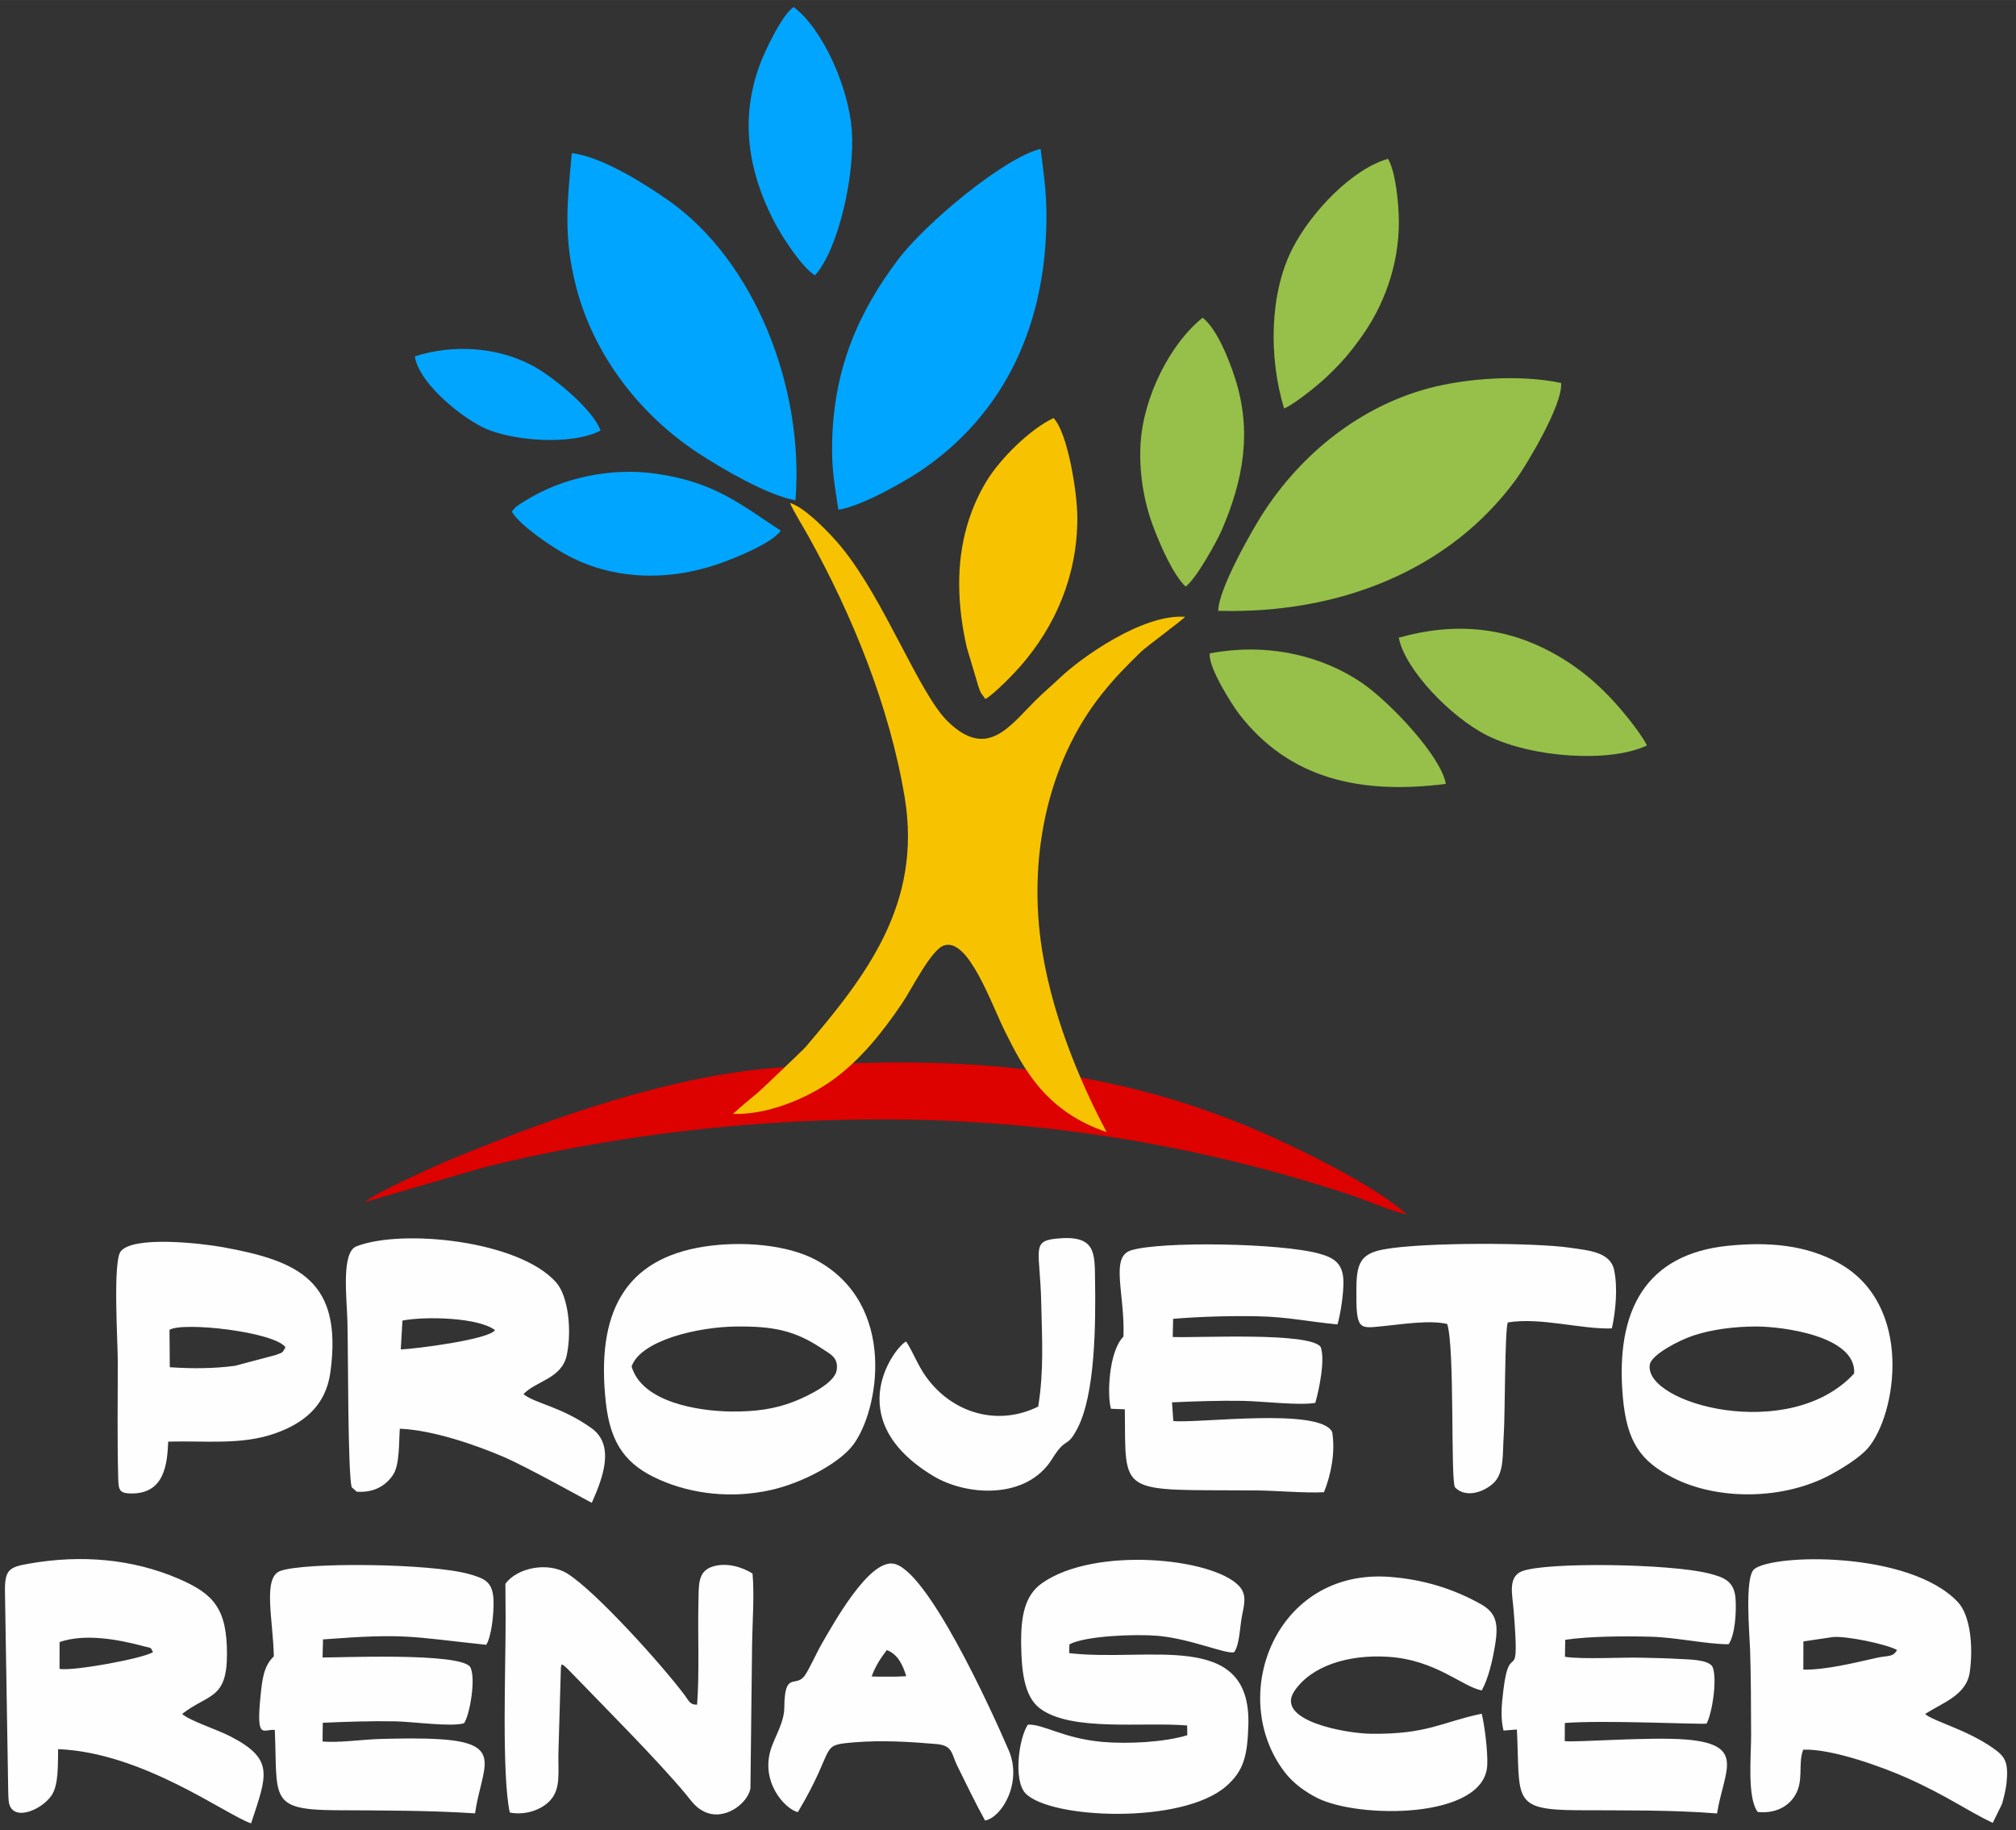 <?xml version="1.0" encoding="UTF-8"?>
<!DOCTYPE svg PUBLIC "-//W3C//DTD SVG 1.1//EN" "http://www.w3.org/Graphics/SVG/1.1/DTD/svg11.dtd">
<!-- Creator: CorelDRAW -->
<svg xmlns="http://www.w3.org/2000/svg" xml:space="preserve" width="72.87mm" height="66.143mm" version="1.1" style="shape-rendering:geometricPrecision; text-rendering:geometricPrecision; image-rendering:optimizeQuality; fill-rule:evenodd; clip-rule:evenodd"
viewBox="0 0 7287.02 6614.26"
 xmlns:xlink="http://www.w3.org/1999/xlink"
 xmlns:xodm="http://www.corel.com/coreldraw/odm/2003">
 <rect x="0" y="0" width="7287.02" height="6614.26" fill="#333333" stroke="none"/>
 <defs>
  <style type="text/css">
   <![CDATA[
    .fil0 {fill:#FEFEFE}
    .fil3 {fill:#00A5FF}
    .fil5 {fill:#02A5FD}
    .fil4 {fill:#96C049}
    .fil1 {fill:#DD0100}
    .fil2 {fill:#F7C301}
   ]]>
  </style>
 </defs>
 <g id="Camada_x0020_1">
  <g id="_2830349333040">
   <g id="_1503698958736">
    <path class="fil0" d="M4461.57 5970.43c18.92,-28.09 19.86,-87.72 27.18,-127.68 7.78,-42.43 20.44,-78.7 -10.58,-111.51 -95.58,-101.1 -521.06,-143.49 -711.49,-9.76 -63.04,44.27 -77.46,120.17 -75.54,226.09 1.57,86.64 9.35,182.52 67.37,226.43 112.95,85.47 372.62,48.41 532.49,61.96l0.65 35.12c-81.9,25.31 -214.99,32.35 -306.78,24.19 -142,-12.62 -210.65,-64.21 -269.39,-62.51 -33.48,49.5 -52.55,201.47 -9.28,247.82 87.09,93.29 565.56,114.12 725.29,-24.58 63.59,-55.21 77.76,-109.14 80.87,-223.35 9.39,-345.61 -362.4,-224.51 -647.74,-258.24l0.89 -31.7c58.31,-31.09 239.12,-37.55 317.21,-31.02 121.86,10.17 254.99,70.15 278.85,58.74zm-708.87 -887.15c-143.36,71.37 -308.4,27.17 -405.56,-107.74 -29.59,-41.08 -46.9,-89.42 -71.72,-127.18 -35.6,13.83 -246.4,278.62 98.16,485.99 120.66,72.61 337.48,86.46 429.53,-61.95 52.05,-83.93 51.72,-34.54 90.9,-109.18 65.41,-124.6 66.45,-380.94 64.17,-533.15 -1.52,-101.9 5.18,-169.3 -142.75,-153.39 -88.47,9.52 -56.04,44.17 -51.87,230.43 2.94,131.52 10.08,246.73 -10.86,376.17zm1478.4 -298.31c27.77,85.65 11.73,557.74 27.83,589.84 37.28,40.11 103.62,19.11 139.93,-15.39 39.4,-37.44 31.79,-107.33 36.55,-172.96 4.98,-68.6 3.42,-378.16 14.65,-407.14 118.93,-19.57 265.52,25.43 376.12,21.58 13.38,-58.89 22.15,-147.14 8.06,-211.73 -14.12,-64.77 -92.63,-69.97 -157.98,-79.66 -128.77,-19.1 -532.48,-20.4 -674.35,5.74 -82.92,15.27 -98.14,49.83 -99.08,137.75 -1.68,158.6 8.24,148.18 98.73,139.49 63.5,-6.09 166.35,-22.81 229.54,-7.52zm-2080.32 1273.92c13.5,-38.7 35.78,-70.9 54.74,-95.46 40.16,15.23 57.86,53.95 70.23,94.45l-37.58 1.57 -53.9 0.11 -33.49 -0.67zm-266.76 490.17c144.61,-243.03 70.58,-241.42 207.61,-252.47 97.32,-7.84 196.13,-1.82 292.84,6.38 60.08,5.09 54.66,35.96 75.19,77.8 31.99,65.26 68.95,140.82 100.86,198.59 59.83,-10.31 136.07,-136.39 85.51,-253.94 -64.52,-150.01 -296.93,-658.43 -418.08,-674.51 -89.03,-11.81 -214.56,215.6 -257.85,290.2 -16.64,28.67 -47.51,96.33 -61.8,115.44 -33.25,44.44 -72.42,-19.73 -73.34,114.84 -0.33,47.92 -27.29,93.69 -44.07,137.19 -49.23,127.66 47.16,230.08 93.13,240.48zm2472.04 -439.98c24.07,-43.83 38.6,-106.42 48.34,-165.65 12.93,-78.69 2.28,-115.9 -52.51,-146.48 -94.93,-52.99 -202.24,-88.27 -327.61,-97.95 -414.18,-31.97 -590.56,432.32 -380.21,706.07 30.07,39.14 71.77,69.52 116.17,92.27 148.19,75.92 606.33,78.45 615.57,-118.04 2.31,-49.2 -9.45,-143.27 -20,-185.86 -142.73,29.36 -195.26,75.16 -400.84,72.44 -90.87,-1.21 -349.46,-47.37 -275.76,-155.11 61.41,-89.76 192.79,-132.08 337.5,-123.1 173.9,10.79 269.88,109.2 339.35,121.41zm-4743.43 -1303.01c47.99,-30.04 378.09,6.89 419.2,62.84 -12.38,23.9 -10.84,18.03 -36.08,28.36l-146.56 38.79c-74.47,10.11 -154.26,10.6 -235.43,5.13l-1.13 -135.12zm-4.61 403.99c132.54,-3.82 263.97,13.18 385.09,-29.28 105.33,-36.93 184.54,-100.22 201.12,-221.64 44.99,-329.41 -113.33,-401.98 -388.68,-451.81 -77.39,-14.01 -324.02,-42.35 -369.3,15.32 -28.92,36.83 -10.39,328.69 -10.46,400.19 -0.14,140.1 -2.25,284.51 1.63,424.17 1.1,39.6 6.86,50.14 46.8,50.46 121.83,0.99 130.13,-108.21 133.8,-187.41zm1419.47 813.86c5.43,-1.86 -8.87,-26.98 36.43,20 111.23,115.36 311.95,316.15 414.88,440.1 21.6,26.01 35.1,48.26 67.62,63.74 72.42,34.46 156.75,-30.13 166.06,-84.61l6.04 -523.32c1.19,-77.16 8.58,-177.91 1.54,-252.98 -33.39,-21.33 -91.28,-42 -144.25,-25.19 -55.06,17.48 -49.76,67.36 -51.3,131.78 -2.78,116.86 4.09,254.19 -4.85,367.42 -26.83,0.32 -30.29,-15.18 -45.02,-34.78 -82.46,-109.77 -321.09,-374.82 -423.63,-439.01 -70.47,-44.13 -182.43,-21.28 -224.2,37.07l0.77 123.27c0.59,175.73 -14.87,562.68 15.05,703.16 58.66,11.33 116.23,-11.48 145.62,-43.28 38.51,-41.67 29.37,-97.11 30.06,-166.79l9.18 -316.58zm4674.54 -1060.16c-233.47,254.26 -761.84,108.78 -738.61,-32.16 5.94,-36.07 106.15,-88.11 158.07,-105.14 68.4,-22.45 149.07,-32.38 226.94,-32.44 92.42,-0.08 361.96,33.54 353.6,169.74zm-455.57 -461.53c-296.73,30.1 -408.79,231.95 -380.43,548.23 14.57,162.49 65.27,230.77 180.59,289.82 162.92,83.4 400.45,80.71 569.78,-10.48 46.81,-25.2 107.54,-63.72 135.17,-95.93 103.45,-120.59 168.05,-518.49 -106.38,-669.77 -115.61,-63.74 -248.81,-77.07 -398.73,-61.87zm-3963.47 436.02c33.64,-94.95 240.93,-142.81 377.76,-144.18 130.45,-1.29 210.36,12.56 310.5,79.88 27.75,18.66 61.29,31.55 52.74,79.17 -8.17,45.53 -99.91,90.54 -152.25,111.45 -70.64,28.22 -141.96,37.28 -226.38,36.69 -121.56,-0.86 -325.45,-33.81 -362.37,-163.01zm264.06 -433.26c-289.23,44.28 -393.09,238.92 -357.14,564.16 16.9,152.98 76.24,226.26 192.97,278.12 118.34,52.58 261.16,69.04 401.6,38.11 115.42,-25.43 248.99,-97.27 298.72,-162.83 94.43,-124.5 161.38,-507.92 -131.62,-667.88 -105.38,-57.54 -272.21,-69.94 -404.53,-49.68zm3726.26 1272.71c-4.53,-63.4 -41.66,-77.2 -95.53,-91.04 -139.29,-35.77 -588.09,-42.06 -675.93,-8.35 -52.68,20.21 -35.14,85.66 -30.92,138.07 24.34,301.69 -13.79,95.52 -36.99,293.26 -5.77,49.25 -11.27,95.76 0.71,144.7l48.32 -3.86c12.41,251.11 -22.35,290.4 218.77,291.73 165.79,0.92 339.22,-1.56 504.67,11.64 24.98,-155.22 107.08,-248.98 -111.71,-267.13 -129.38,-10.73 -405.45,11.39 -438.81,5.65l0.39 -65.43c142.56,-11.18 491.6,5.89 512.26,2.21 21.03,-37.88 39.68,-166.2 21.17,-206.03 -16.57,-26.49 -88.55,-25.56 -119.06,-27.54 -43.2,-2.81 -88.71,-3.33 -131.39,-4.56 -76.89,-2.2 -215.67,6.72 -282.56,-3.26l1.06 -61.48c87.11,-13.1 215.74,-13.51 305.74,-11.27 97.37,2.4 203.47,27.35 284.85,27.31 23.62,-34.27 28.33,-117.47 24.96,-164.62zm-2212.49 -947.31c-53.79,54.05 -59.39,214.84 -45.09,260.93l50.13 1.97c3.21,317.17 -26.92,289.68 473.38,293.12 72.57,0.5 181.26,10.38 246.36,6.42 25.37,-62.73 41.72,-143.69 29.72,-217.57 -43.97,-89.44 -483.61,-30.41 -574.28,-39.58l-4.73 -67.66c87.32,-3.75 170.01,-6.75 256.74,-5.26 68.29,1.16 203.96,17.56 261.2,7.25 13.03,-44.54 36.93,-157 19.13,-202.78 -44.16,-53.96 -441.56,-31.5 -534.5,-35.32l1.55 -65.67c101.93,-8.25 207.53,-11.15 306.51,-9.16 108.08,2.18 186.66,20.13 287.57,29.3 10.04,-33.56 22.64,-111.61 21.39,-156.6 -1.76,-63.04 -32.84,-83.92 -86.6,-98.88 -140.31,-39.04 -573.31,-45.46 -680.75,-12.25 -77.03,23.8 -22.01,155.19 -27.73,311.74zm-2276.89 954.92c-2.15,-67.73 -29.84,-80.08 -88.64,-96.64 -138.85,-39.12 -593.76,-43.47 -682.19,-11.18 -64.54,23.57 -25.83,176.23 -23.34,308.61 -37.19,35.47 -42.14,83.64 -48.59,148.95 -15.65,158.52 12.84,111.76 52.21,117.14 10.17,245.84 -23.26,288.64 220.02,290.03 167.49,0.97 335.85,0.37 503.66,11.33 23.69,-164.9 107.34,-251.18 -118.67,-267.34 -72.37,-5.18 -150.65,-3.36 -223.31,-1.55 -61.47,1.54 -151.4,14.69 -209.17,9.09l0.79 -67.6c88.48,-3.83 173.55,-6.76 262.27,-5.17 60.18,1.09 204.61,21.03 248.52,6.8 20.65,-30.13 43.67,-163.15 22.31,-202.97 -35.42,-54.22 -486.95,-33.37 -533.85,-34.7l1.62 -65.24c302.99,-22.97 313.37,-9.56 590.06,19.52 18.82,-30.13 27.77,-112.63 26.3,-159.08zm-1568.74 246.19l0.16 -97.1c91.5,-31.41 210.6,-9.89 302.54,14.72 33.37,8.94 24.1,2.07 35.14,21.57 -34.11,22.9 -285.92,69.32 -337.84,60.81zm-185.8 424.6c0.56,16.16 0.33,37.64 2.07,53.16 8.59,76.59 114.38,36.18 153.79,-18.96 27.87,-39.01 23.37,-116.09 24.83,-168.83 305.31,11.94 603.16,235.35 697.47,268.32 57.18,-174.44 86.07,-231.53 -75.37,-314.78 -48.53,-25.02 -148.67,-56.9 -173.73,-80.89 94.93,-73.61 161.86,-51.07 161.97,-215.73 0.09,-163.82 -47.48,-217.83 -174,-272.43 -168.39,-72.66 -353.16,-87.49 -537.89,-55.57 -75.87,13.12 -92.05,20.89 -90.57,104.58l11.43 701.13zm6488.86 -422.09l0.3 -101.9 106.77 -15.8c49.47,-4.37 192.55,25.49 231.6,46.67 -14.46,27.07 -32.6,19.4 -72.56,28.29 -80.85,18 -184.54,44.24 -266.11,42.74zm440.3 160.56c61.04,-40.62 149.14,-66.59 161.33,-151.46 12.51,-87.12 3.8,-204.05 -43.58,-253.86 -174.94,-183.9 -663.91,-174.34 -735.11,-118.72 -35.86,28.01 -17.3,234.02 -15.31,292.45 3.5,103.07 3.1,205.12 3.66,308.19 0.39,72.27 -15.16,226.71 24.1,277.39 67.03,6.66 112.33,-22.58 134.87,-60.09 32.58,-54.2 9.47,-112.99 29.3,-165.16 105.91,-3.96 292.17,64.92 376.48,102.74 147.54,66.18 217.27,118.73 308.71,161.85l33.37 -68.16c5.65,-19.03 13.92,-51.78 16.32,-74.71 8.09,-77.81 -5.69,-97.58 -49.41,-127.96 -97.21,-67.56 -213.59,-95.69 -244.73,-122.5zm-5503.82 -1422.05c83.69,-16.06 275.67,-11.2 334.6,34.75 -23.71,34.08 -286.39,67.51 -340.81,69.7l6.21 -104.45zm-183.75 602.22l18.71 16.36c60.27,3.96 103.42,-20 130.76,-60.62 24.57,-36.53 20.96,-115.88 24.66,-167.07 119.1,4.65 275.06,58.88 373.71,101.15 89.64,38.41 311.11,162.99 320.28,166.55 39.47,-88.68 85.37,-208.17 -1.43,-269.98 -110.14,-78.44 -203.56,-88.65 -245.59,-122.72 46.43,-48.49 138.71,-55.85 156.62,-141.26 18.16,-86.58 6.71,-211.61 -38.93,-263.04 -134.27,-151.3 -557.18,-194 -721.4,-129.82 -55.22,21.58 -35.12,182.16 -32.61,271.52 2.83,100.46 1.07,541.23 15.22,598.93z"/>
    <g>
     <path class="fil1" d="M2801.89 3859.01c-388.61,32.03 -800.2,178.6 -1151.22,322.3 -64.83,26.53 -297.78,130.26 -330.94,162.88l424.7 -123.95c146.67,-37.35 303.24,-69.18 459.26,-94.76 330.25,-54.14 673.42,-81.74 1019.38,-79.85 568.96,3.09 1127.46,96.82 1657.8,272.8 58.05,19.26 151.87,60.24 203.44,70.16 -113.45,-103.59 -384.43,-235.87 -533.95,-300.7 -565.23,-245.09 -1140.85,-277.79 -1748.47,-228.88z"/>
     <path class="fil2" d="M2741 3947.27c-30.9,25.32 -62.8,52.18 -91.68,78.38 122.34,4.17 264.56,-54.04 357.56,-120.5 102.86,-73.5 182.41,-174.03 253.15,-278.11 35.67,-52.48 105.07,-194.2 151.81,-210.08 87.75,-29.8 169.47,207.09 220.72,310.42 66.03,133.11 146.51,289.36 367.32,363.98 -71.04,-133.97 -189,-383.03 -232.72,-654.55 -52.91,-328.65 15.68,-677.6 215.39,-928.48 49.1,-61.7 88.28,-100.01 140.74,-151.87 18.2,-17.99 155.61,-119.14 160.22,-127.26 -152.14,-11.23 -373.38,145.48 -452.23,220.42 -31.27,29.73 -57.02,50.71 -88.04,81.47 -95.15,94.39 -174.8,214.43 -316.74,76.98 -104.68,-101.38 -227.7,-438.14 -385.33,-631.04 -34.57,-42.3 -129.07,-142.96 -185.94,-159.53 16.61,36.84 45.77,82.55 65.36,117.72 158.89,285.21 294.59,616.24 349.36,945.57 64.33,386.87 -140.97,648.62 -359.51,904.82 -5.98,7.01 -159.74,153.71 -169.44,161.66z"/>
     <path class="fil3" d="M3007.62 1625.24c0.12,83.65 11.47,141.32 22.77,216.89 84.17,-12 245.51,-105.01 303.35,-144.66 296.99,-203.6 449.49,-523.74 448.77,-919.76 -0.17,-89.99 -10.64,-155.65 -21.18,-239.67 -133.12,32.27 -418.38,270.89 -515.84,400.82 -135.05,180.06 -238.31,390.52 -237.87,686.38z"/>
     <path class="fil3" d="M2875.36 1808.14c32.3,-409.84 -149.24,-867.23 -460.32,-1084.62 -76.78,-53.66 -236.72,-157.48 -348.13,-170.03 -16.86,181.26 -30.75,301.65 14.99,481.03 64.08,251.35 234.36,467.54 442.99,603.73 78.51,51.26 246.03,151.2 350.47,169.89z"/>
     <path class="fil4" d="M4403.41 2207.48c439.09,12.36 836.39,-147.63 1075.82,-473.97 36.79,-50.15 170.03,-270.68 163.62,-349.32 -144.96,-31.45 -342.14,-17.58 -478.74,19.01 -249.9,66.95 -459.43,236.72 -597.55,449.44 -37.9,58.37 -162.35,274.86 -163.15,354.84z"/>
     <path class="fil2" d="M3467.03 2110.63c0.2,79.1 10.93,157 27.68,229.77l42.23 141.46c3.68,10.06 3.46,11.13 8.61,22.05l16.26 22.41c30.58,-17.07 100.91,-89.31 126.94,-119.09 125.51,-143.64 205.47,-325.52 205.39,-535.44 -0.04,-95.93 -36.06,-310.11 -85.97,-360.88 -85.03,39.67 -193.53,147.84 -241.57,226.77 -61.52,101.08 -99.96,225.32 -99.57,372.95z"/>
     <path class="fil4" d="M4641.46 1476.22c37.46,-15.06 124.69,-86.44 152.41,-112.87 56.59,-53.96 84.1,-85.66 128.74,-148.26 75.24,-105.51 134.19,-250.51 133.74,-414.26 -0.17,-60.17 -11.31,-181.83 -39.48,-226.92 -127.82,36.67 -274.83,188.47 -344.06,322.17 -84.26,162.74 -87.69,394.77 -31.35,580.14z"/>
     <path class="fil4" d="M4285.49 2119.98c38.33,-27.6 113.72,-165.07 130.01,-202.72 77.78,-179.71 112.01,-357.36 47.58,-554.12 -24.31,-74.22 -66.78,-176.54 -116,-214.83 -116.51,92.44 -214.03,285.15 -224.33,453.71 -6.38,104.37 11.97,209.9 43.75,295.62 27.29,73.58 73.11,177.91 118.99,222.34z"/>
     <path class="fil3" d="M1850.22 1848.67c22.17,43.17 128.78,118.03 189.29,152.14 170.1,95.89 373.46,101.08 557.51,37.17 61.93,-21.5 196.04,-76.18 225.01,-120.32 -147.25,-96.19 -240.48,-176.51 -454.27,-206.21 -158.6,-22.04 -334.98,13.95 -469.18,98.28 -22.25,13.98 -35.56,20.35 -48.36,38.94z"/>
     <path class="fil5" d="M2945.92 995.2c85.81,-96.62 145.01,-364.85 132.88,-525.8 -11.59,-153.92 -104.59,-364.69 -209.87,-443.87 -38.8,23.36 -101.83,151.46 -123.88,212.08 -70.33,193.32 -40.67,379.63 51,559.03 29.85,58.42 102.85,170.36 149.87,198.56z"/>
     <path class="fil4" d="M5055.94 2304.62c22.47,115.38 188.76,288.47 321.36,354.26 159.65,79.23 441.15,99.25 575.71,35.23 -12.58,-26.66 -47.75,-73.29 -67.01,-97.34 -76.5,-95.52 -159.31,-174.23 -271.79,-236.24 -168.33,-92.82 -352.03,-114.06 -558.27,-55.91z"/>
     <path class="fil4" d="M4372.97 2361.38c-7.53,48.7 82.11,188.22 105.59,218.7 180.93,234.8 437.84,292.21 747.53,252.97 -16.49,-99.38 -202.56,-296.4 -304.01,-365.55 -141.97,-96.76 -338.34,-146.19 -549.11,-106.12z"/>
     <path class="fil5" d="M1499.49 1287.86c12.73,89.91 150.82,208.1 242.59,254.91 101.29,51.66 325.52,68.33 428.55,13.12 -25.88,-74.73 -172.7,-197.9 -255.5,-239.51 -123.7,-62.14 -277.47,-72.65 -415.64,-28.52z"/>
    </g>
   </g>
  </g>
 </g>
</svg>
